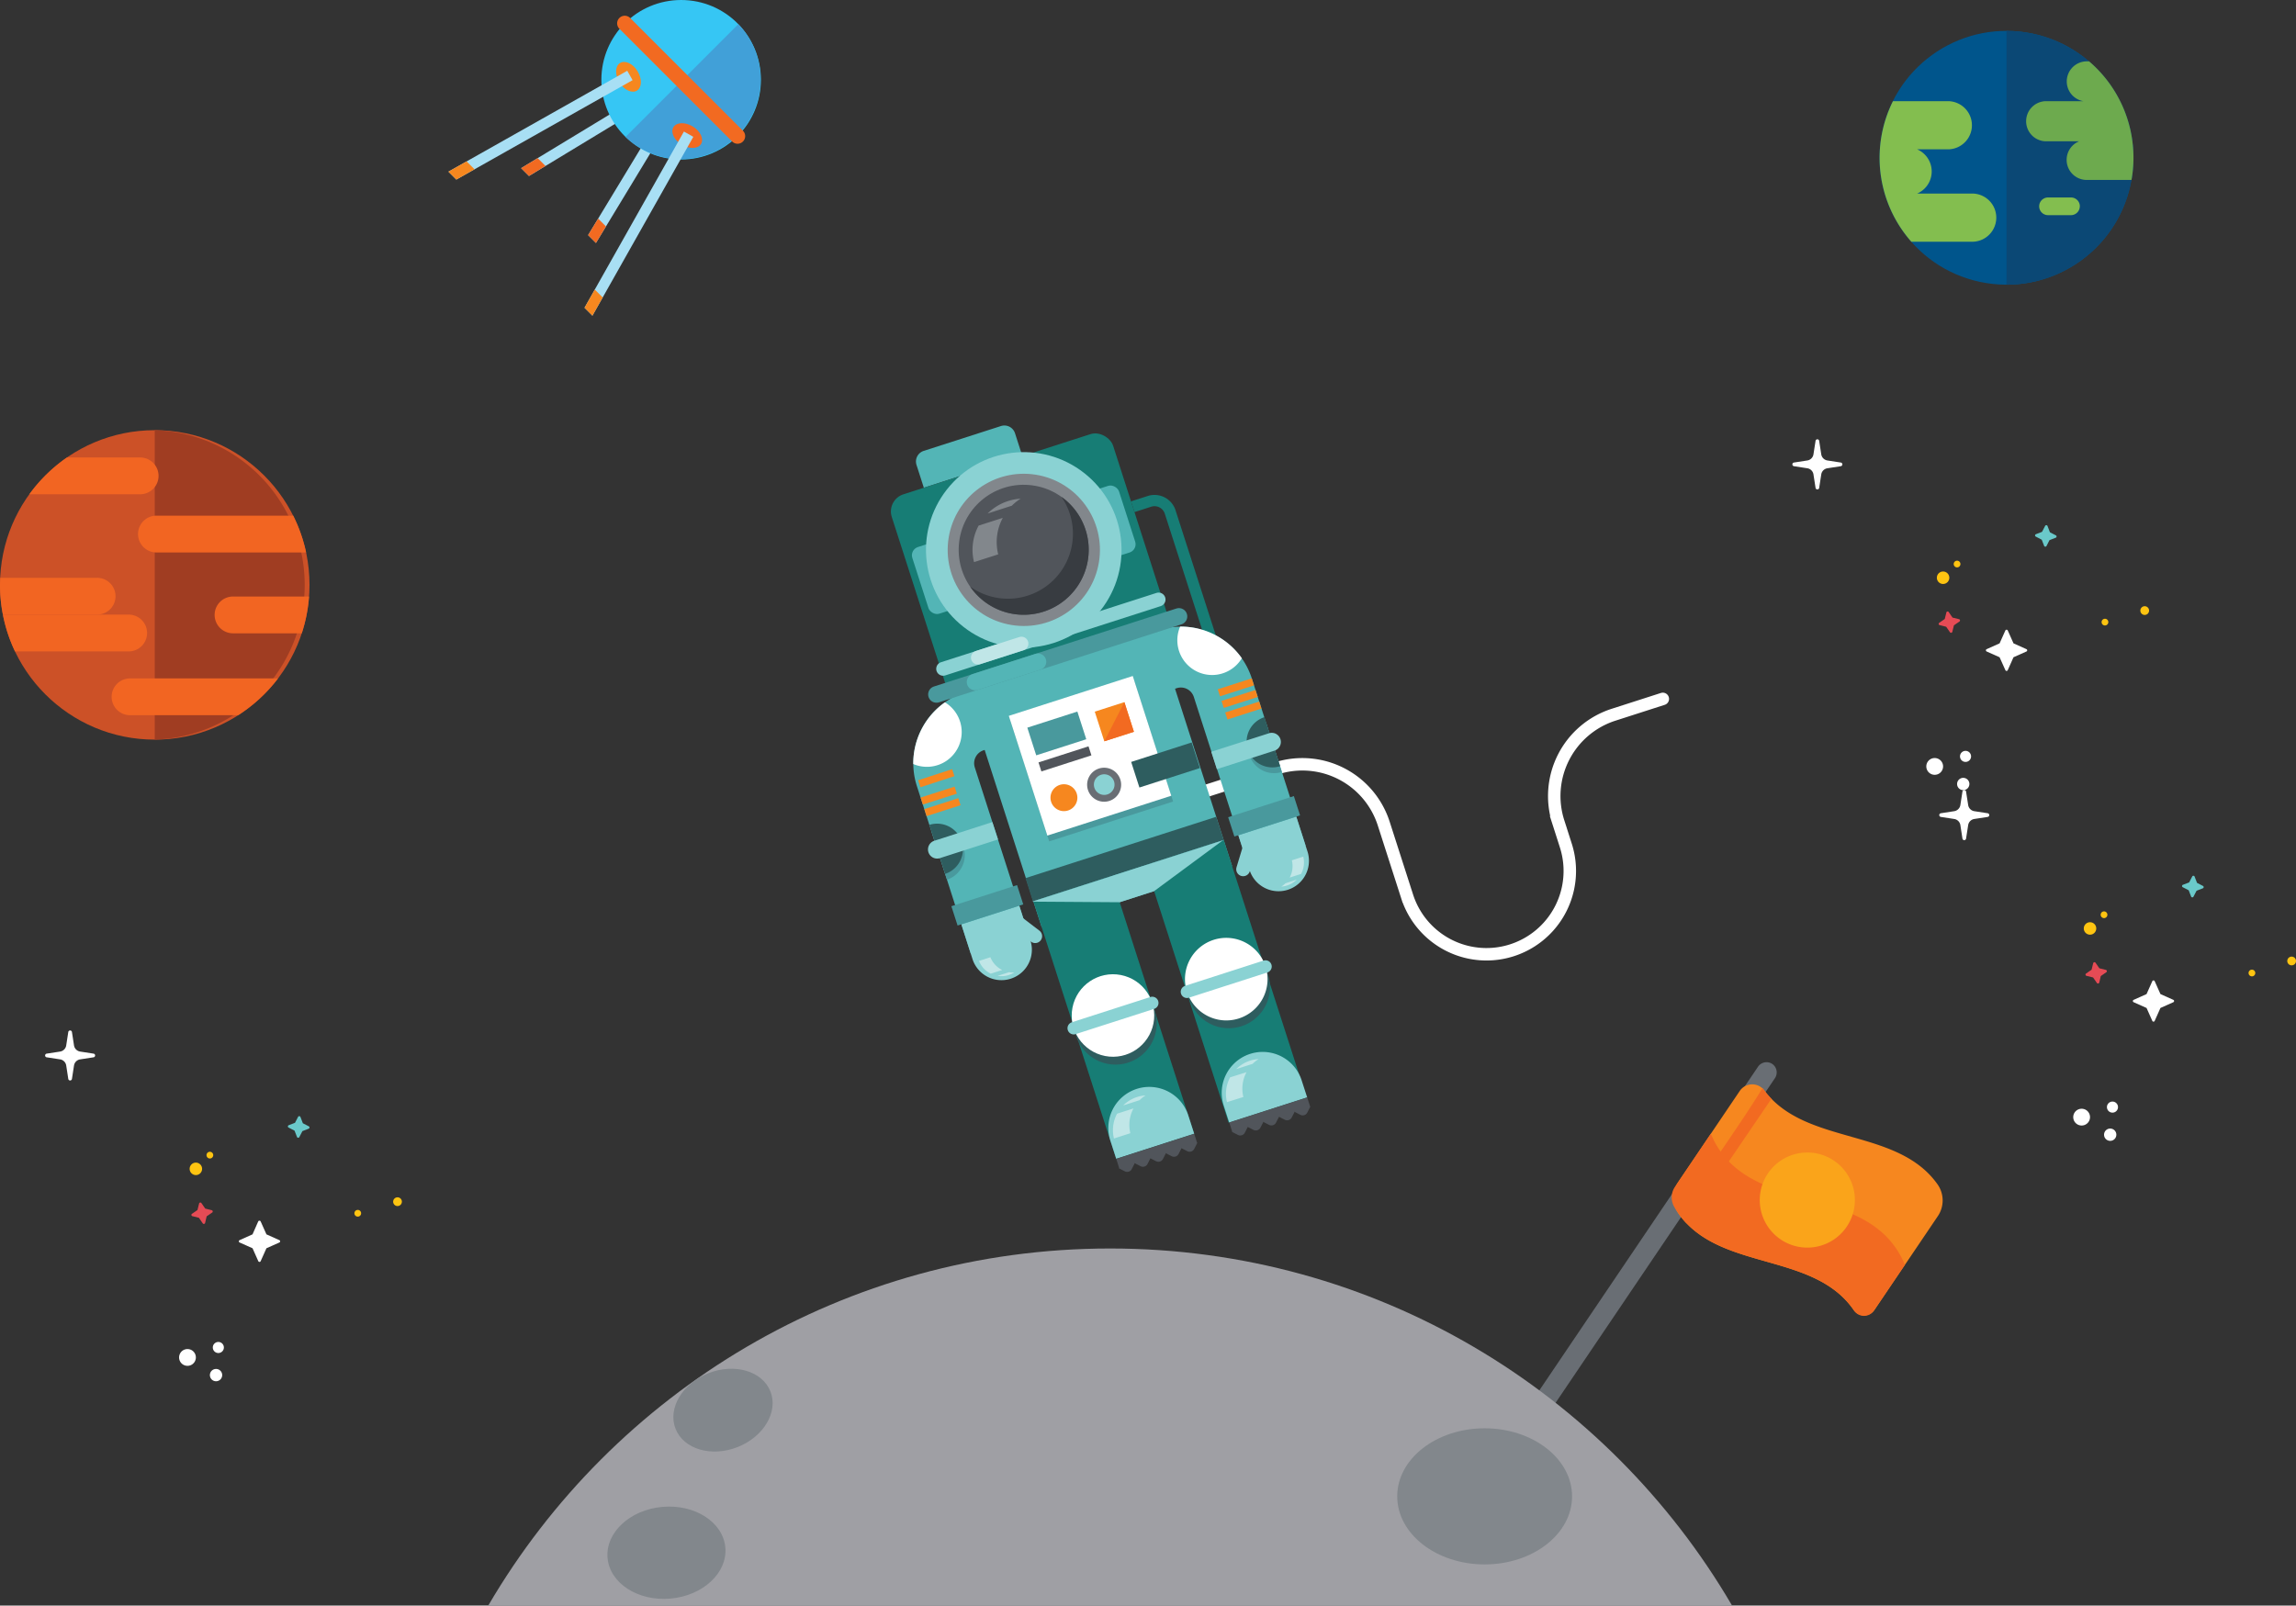 <svg xmlns="http://www.w3.org/2000/svg" viewBox="0 0 889.73 622.29"><rect x="0" y="0" width="889.73" height="622.29" fill="#333333" stroke="none"/><circle cx="827.02" cy="105.05" r="49.18" transform="translate(542.99 861.15) rotate(-80.9)" fill="#00558c"/><path d="M827,55.87v98.36a49.18,49.18,0,1,0,0-98.36Z" transform="translate(-49.45 -43.88)" fill="#0b4875"/><path d="M876.2,105.05A49.07,49.07,0,0,0,859,67.66h-.88a7.77,7.77,0,0,0-7.77,7.78h0a7.76,7.76,0,0,0,6.43,7.65H842.38a7.78,7.78,0,0,0-7.78,7.78h0a7.78,7.78,0,0,0,7.78,7.78h12.74a7.76,7.76,0,0,0-4.82,7.19h0a7.77,7.77,0,0,0,7.77,7.78h17.37A49.31,49.31,0,0,0,876.2,105.05Z" transform="translate(-49.45 -43.88)" fill="#6daa4e"/><path d="M814,118.9H792.37a9.33,9.33,0,0,0,0-17.14h12.19a9.34,9.34,0,0,0,0-18.67H783a49.14,49.14,0,0,0,7.12,54.48H814a9.34,9.34,0,0,0,0-18.67Z" transform="translate(-49.45 -43.88)" fill="#83be4f"/><path d="M855.4,123.84a3.43,3.43,0,0,1-3.42,3.43h-8.9a3.43,3.43,0,0,1-3.42-3.43h0a3.42,3.42,0,0,1,3.42-3.42H852a3.42,3.42,0,0,1,3.42,3.42Z" transform="translate(-49.45 -43.88)" fill="#83be4f"/><path d="M504,354.55l40-12.85a33.11,33.11,0,0,1,41.66,21.38l9.08,28.25a32.29,32.29,0,1,0,61.48-19.77l-2.88-9a33.1,33.1,0,0,1,21.38-41.66l19.09-6.14" transform="translate(-49.45 -43.88)" fill="none" stroke="#fff" stroke-linecap="round" stroke-miterlimit="10" stroke-width="4.83"/><path d="M408.73,213.51h31.44a4.33,4.33,0,0,1,4.33,4.33v9.28a0,0,0,0,1,0,0H404.4a0,0,0,0,1,0,0v-9.28a4.33,4.33,0,0,1,4.33-4.33Z" transform="translate(-96.52 96.65) rotate(-17.83)" fill="#53b5b6"/><path d="M488.41,240.28l6.49-2.09a6.37,6.37,0,0,1,8,4.11l15.89,49.39-17.29,5.55" transform="translate(-49.45 -43.88)" fill="none" stroke="#177d75" stroke-miterlimit="10" stroke-width="4.37"/><rect x="404.56" y="221.65" width="90.11" height="90.44" rx="6.98" transform="translate(-109.56 106.59) rotate(-17.83)" fill="#177d75"/><path d="M532.93,378.85l22.46-7.22-20.86-64.85a28.89,28.89,0,0,0-36.3-18.64l-28,9,7.22,22.46,28-9a5.27,5.27,0,0,1,6.62,3.4Z" transform="translate(-49.45 -43.88)" fill="#53b5b6"/><path d="M533.67,336.65a10,10,0,0,0,12.53,6.43l-6.09-19A10,10,0,0,0,533.67,336.65Z" transform="translate(-49.45 -43.88)" fill="#49999d"/><path d="M533,334.4a10,10,0,0,0,12.53,6.44l-6.1-19A10,10,0,0,0,533,334.4Z" transform="translate(-49.45 -43.88)" fill="#2e5d5f"/><path d="M521,342l22.35-7.19a3.53,3.53,0,1,0-2.16-6.73l-22.36,7.18Z" transform="translate(-49.45 -43.88)" fill="#8ad2d3"/><path d="M530.68,299a13.47,13.47,0,0,1-23.91-12.27A29,29,0,0,1,530.68,299Z" transform="translate(-49.45 -43.88)" fill="#fff"/><rect x="521.46" y="308.83" width="13.84" height="2.86" transform="translate(1076.92 399.97) rotate(162.17)" fill="#f6871f"/><rect x="522.9" y="313.32" width="13.84" height="2.86" transform="translate(1081.12 408.3) rotate(162.17)" fill="#f6871f"/><rect x="524.35" y="317.81" width="13.84" height="2.86" transform="translate(1085.31 416.62) rotate(162.17)" fill="#f6871f"/><rect x="404.09" y="243.41" width="84.14" height="27.13" rx="3.35" transform="translate(-106.7 105.06) rotate(-17.83)" fill="#53b5b6"/><circle cx="446.16" cy="256.97" r="37.89" transform="translate(-80.86 405.5) rotate(-51.88)" fill="#8ad2d3"/><circle cx="446.16" cy="256.97" r="29.5" transform="translate(72.09 612.74) rotate(-80.85)" fill="#82878c"/><circle cx="446.16" cy="256.97" r="25.19" transform="translate(105.73 637.86) rotate(-85.53)" fill="#51555b"/><path d="M460.79,236.46a25.19,25.19,0,0,1-35.39,34.78,25.19,25.19,0,1,0,35.39-34.78Z" transform="translate(-49.45 -43.88)" fill="#383c41"/><path d="M441.54,239.88a19.59,19.59,0,0,1,3.41-2.72,19.9,19.9,0,0,0-12.78,5.74Z" transform="translate(-49.45 -43.88)" fill="#82878c"/><path d="M428.68,247.59a19.8,19.8,0,0,0-1.78,14.15l9.37-3a19.75,19.75,0,0,1,1.78-14.15Z" transform="translate(-49.45 -43.88)" fill="#82878c"/><line x1="365.48" y1="259.22" x2="448.97" y2="232.36" fill="none" stroke="#8ad2d3" stroke-linecap="round" stroke-miterlimit="10" stroke-width="5.37"/><rect x="436.07" y="294.59" width="77.49" height="99.21" transform="translate(-132.03 118.02) rotate(-17.83)" fill="#53b5b6"/><rect x="465.17" y="385.87" width="31.74" height="104.82" transform="translate(-160.53 124.45) rotate(-17.83)" fill="#177d75"/><rect x="508.73" y="371.86" width="31.74" height="104.82" transform="translate(-154.15 137.11) rotate(-17.83)" fill="#177d75"/><path d="M448.05,406.15l-22.46,7.22-20.85-64.85a28.88,28.88,0,0,1,18.63-36.3l28-9,7.22,22.46-28,9a5.28,5.28,0,0,0-3.4,6.62Z" transform="translate(-49.45 -43.88)" fill="#53b5b6"/><rect x="447.34" y="314.69" width="50.45" height="48.75" transform="translate(-130.57 117.09) rotate(-17.83)" fill="#49999d"/><rect x="446.62" y="312.45" width="50.45" height="48.75" transform="translate(-129.91 116.76) rotate(-17.83)" fill="#fff"/><path d="M510,476.42a15.87,15.87,0,1,0-30.21,9.72L482,493l30.21-9.71Z" transform="translate(-49.45 -43.88)" fill="#8ad2d3"/><rect x="481.8" y="488.08" width="31.74" height="3.81" transform="translate(-175.56 132.02) rotate(-17.83)" fill="#51555b"/><path d="M496.93,435.59a16,16,0,1,1-20.11-10.33A16,16,0,0,1,496.93,435.59Z" transform="translate(-49.45 -43.88)" fill="#2e5d5f"/><circle cx="480.75" cy="437.49" r="15.99" transform="translate(-89.96 781.94) rotate(-78.99)" fill="#fff"/><line x1="416.08" y1="398.51" x2="446.52" y2="388.72" fill="none" stroke="#8ad2d3" stroke-linecap="round" stroke-miterlimit="10" stroke-width="4.83"/><rect x="446.41" y="372.13" width="77.64" height="9.44" transform="translate(-141.53 122.78) rotate(-17.83)" fill="#2e5d5f"/><rect x="448.78" y="322.53" width="20.37" height="11.27" transform="translate(-127.88 112.4) rotate(-17.83)" fill="#49999d"/><rect x="451.95" y="336.19" width="20.36" height="3.67" transform="translate(-130.75 113.84) rotate(-17.83)" fill="#51555b"/><path d="M466.7,351.46a5.21,5.21,0,1,1-6.56-3.37A5.21,5.21,0,0,1,466.7,351.46Z" transform="translate(-49.45 -43.88)" fill="#f6871f"/><path d="M483.59,346a6.59,6.59,0,1,1-8.29-4.25A6.59,6.59,0,0,1,483.59,346Z" transform="translate(-49.45 -43.88)" fill="#696e74"/><path d="M481.17,346.8a4,4,0,1,1-5.09-2.62A4,4,0,0,1,481.17,346.8Z" transform="translate(-49.45 -43.88)" fill="#8ad2d3"/><rect x="475.24" y="317.58" width="12.06" height="12.06" transform="translate(-125.42 119.01) rotate(-17.83)" fill="#f6871f"/><polygon points="439.4 283.63 427.92 287.32 435.71 272.15 439.4 283.63" fill="#f26a21"/><rect x="488.79" y="335.18" width="24.63" height="10.42" transform="translate(-129.6 125.89) rotate(-17.83)" fill="#2e5d5f"/><path d="M448.85,408.71a11.79,11.79,0,0,1-22.44,7.21L422,402.15l22.44-7.22Z" transform="translate(-49.45 -43.88)" fill="#8ad2d3"/><line x1="392.28" y1="356.04" x2="401.15" y2="362.83" fill="none" stroke="#8ad2d3" stroke-linecap="round" stroke-miterlimit="10" stroke-width="5.37"/><polygon points="473.91 325.67 399.94 349.46 433.88 349.69 447.22 345.4 473.91 325.67" fill="#8ad2d3"/><path d="M422.85,372.29a10,10,0,0,1-6.44,12.53l-6.1-19A10,10,0,0,1,422.85,372.29Z" transform="translate(-49.45 -43.88)" fill="#49999d"/><path d="M422.12,370.05a10,10,0,0,1-6.43,12.53l-6.1-19A10,10,0,0,1,422.12,370.05Z" transform="translate(-49.45 -43.88)" fill="#2e5d5f"/><path d="M436.2,369.24l-22.35,7.18a3.54,3.54,0,1,1-2.17-6.73L434,362.5Z" transform="translate(-49.45 -43.88)" fill="#8ad2d3"/><path d="M483.92,493.44h4.49a0,0,0,0,1,0,0V496a2,2,0,0,1-2,2h-2.53a0,0,0,0,1,0,0v-4.49A0,0,0,0,1,483.92,493.44Z" transform="translate(230.54 -211.18) rotate(27.17)" fill="#51555b"/><path d="M490,491.49h4.49a0,0,0,0,1,0,0V494a2,2,0,0,1-2,2H490a0,0,0,0,1,0,0v-4.49A0,0,0,0,1,490,491.49Z" transform="translate(230.33 -214.16) rotate(27.17)" fill="#51555b"/><path d="M496,489.55h4.49a0,0,0,0,1,0,0v2.53a2,2,0,0,1-2,2H496a0,0,0,0,1,0,0v-4.49A0,0,0,0,1,496,489.55Z" transform="translate(230.1 -217.13) rotate(27.17)" fill="#51555b"/><path d="M502.06,487.61h4.49a0,0,0,0,1,0,0v2.53a2,2,0,0,1-2,2h-2.53a0,0,0,0,1,0,0v-4.49A0,0,0,0,1,502.06,487.61Z" transform="translate(229.88 -220.11) rotate(27.17)" fill="#51555b"/><path d="M508.1,485.66h4.49a0,0,0,0,1,0,0v2.53a2,2,0,0,1-2,2H508.1a0,0,0,0,1,0,0v-4.49A0,0,0,0,1,508.1,485.66Z" transform="translate(229.66 -223.08) rotate(27.17)" fill="#51555b"/><path d="M491.07,470.28a13.34,13.34,0,0,1,2.31-1.84,13.24,13.24,0,0,0-3.3.62,13.52,13.52,0,0,0-5.38,3.27Z" transform="translate(-49.45 -43.88)" fill="#c0e6e7"/><path d="M482.33,475.52a13.49,13.49,0,0,0-1.21,9.62l6.36-2.05a13.41,13.41,0,0,1,1.22-9.61Z" transform="translate(-49.45 -43.88)" fill="#c0e6e7"/><path d="M440.46,420.68a8.82,8.82,0,0,0,2.06.1,9.43,9.43,0,0,1-2.13,1,9.31,9.31,0,0,1-4.36.33Z" transform="translate(-49.45 -43.88)" fill="#c0e6e7"/><path d="M433.39,421.26a9.34,9.34,0,0,1-4.57-4.94l4.42-1.43a9.36,9.36,0,0,0,4.58,4.94Z" transform="translate(-49.45 -43.88)" fill="#c0e6e7"/><rect x="418.67" y="390.85" width="26.74" height="7.86" transform="translate(-149.57 107.35) rotate(-17.83)" fill="#49999d"/><path d="M403.35,340a13.47,13.47,0,0,0,12.27-23.91A29,29,0,0,0,403.35,340Z" transform="translate(-49.45 -43.88)" fill="#fff"/><rect x="404.84" y="346.33" width="13.84" height="2.86" transform="matrix(0.95, -0.31, 0.31, 0.95, -136.15, 98.89)" fill="#f6871f"/><rect x="406.29" y="350.82" width="13.84" height="2.86" transform="translate(-137.45 99.55) rotate(-17.83)" fill="#f6871f"/><rect x="407.73" y="355.31" width="13.84" height="2.86" transform="translate(-138.76 100.2) rotate(-17.83)" fill="#f6871f"/><path d="M553.77,462.33a15.87,15.87,0,0,0-30.21,9.72l2.22,6.89L556,469.22Z" transform="translate(-49.45 -43.88)" fill="#8ad2d3"/><rect x="525.6" y="473.99" width="31.74" height="3.81" transform="translate(-169.15 144.75) rotate(-17.83)" fill="#51555b"/><circle cx="525.59" cy="426.37" r="15.99" transform="translate(-143.97 653.6) rotate(-62.66)" fill="#2e5d5f"/><path d="M509.41,428.27a16,16,0,1,0,10.32-20.12A16,16,0,0,0,509.41,428.27Z" transform="translate(-49.45 -43.88)" fill="#fff"/><line x1="490.4" y1="374.6" x2="459.96" y2="384.4" fill="none" stroke="#8ad2d3" stroke-linecap="round" stroke-miterlimit="10" stroke-width="4.83"/><path d="M533.77,381.4a11.79,11.79,0,0,0,22.44-7.22l-4.43-13.78-22.44,7.22Z" transform="translate(-49.45 -43.88)" fill="#8ad2d3"/><line x1="484.98" y1="326.22" x2="481.74" y2="336.92" fill="none" stroke="#8ad2d3" stroke-linecap="round" stroke-miterlimit="10" stroke-width="5.37"/><path d="M527.72,479.35h4.49a0,0,0,0,1,0,0v2.53a2,2,0,0,1-2,2h-2.53a0,0,0,0,1,0,0v-4.49A0,0,0,0,1,527.72,479.35Z" transform="translate(228.95 -232.73) rotate(27.17)" fill="#51555b"/><path d="M533.77,477.41h4.49a0,0,0,0,1,0,0v2.53a2,2,0,0,1-2,2h-2.53a0,0,0,0,1,0,0v-4.49A0,0,0,0,1,533.77,477.41Z" transform="translate(228.72 -235.71) rotate(27.17)" fill="#51555b"/><path d="M539.81,475.46h4.49a0,0,0,0,1,0,0V478a2,2,0,0,1-2,2h-2.53a0,0,0,0,1,0,0v-4.49A0,0,0,0,1,539.81,475.46Z" transform="translate(228.5 -238.69) rotate(27.17)" fill="#51555b"/><path d="M545.86,473.52h4.49a0,0,0,0,1,0,0V476a2,2,0,0,1-2,2h-2.53a0,0,0,0,1,0,0v-4.49A0,0,0,0,1,545.86,473.52Z" transform="translate(228.29 -241.66) rotate(27.17)" fill="#51555b"/><path d="M551.9,471.58h4.49a0,0,0,0,1,0,0v2.53a2,2,0,0,1-2,2H551.9a0,0,0,0,1,0,0v-4.49A0,0,0,0,1,551.9,471.58Z" transform="translate(228.09 -244.65) rotate(27.17)" fill="#51555b"/><path d="M534.87,456.2a13,13,0,0,1,2.31-1.85,13.62,13.62,0,0,0-3.3.62,13.43,13.43,0,0,0-5.38,3.28Z" transform="translate(-49.45 -43.88)" fill="#c0e6e7"/><path d="M526.13,461.44a13.46,13.46,0,0,0-1.21,9.61l6.36-2a13.43,13.43,0,0,1,1.22-9.62Z" transform="translate(-49.45 -43.88)" fill="#c0e6e7"/><path d="M547.57,386.23a9.59,9.59,0,0,1-1.61,1.29,9.48,9.48,0,0,0,6-2.71Z" transform="translate(-49.45 -43.88)" fill="#c0e6e7"/><path d="M553.65,382.59a9.39,9.39,0,0,0,.83-6.69l-4.42,1.42a9.39,9.39,0,0,1-.84,6.69Z" transform="translate(-49.45 -43.88)" fill="#c0e6e7"/><rect x="525.94" y="356.35" width="26.74" height="7.86" transform="translate(-133.86 138.54) rotate(-17.83)" fill="#49999d"/><line x1="362.89" y1="269.14" x2="456.86" y2="238.91" fill="none" stroke="#49999d" stroke-linecap="round" stroke-miterlimit="10" stroke-width="6.44"/><line x1="377.86" y1="264.32" x2="402.22" y2="256.49" fill="none" stroke="#53b5b6" stroke-linecap="round" stroke-miterlimit="10" stroke-width="6.44"/><line x1="378.95" y1="254.88" x2="395.83" y2="249.46" fill="none" stroke="#c0e6e7" stroke-linecap="round" stroke-miterlimit="10" stroke-width="5.37"/><circle cx="59.97" cy="226.7" r="59.97" fill="#cc5127"/><path d="M109.42,210.6V330.54a60,60,0,0,0,0-119.94Z" transform="translate(-49.45 -43.88)" fill="#a03d22"/><path d="M168.07,258a59.58,59.58,0,0,0-5-14.26h-53a7.13,7.13,0,0,0-7.13,7.13h0A7.13,7.13,0,0,0,110.1,258Z" transform="translate(-49.45 -43.88)" fill="#f26522"/><path d="M87.09,267.83H49.52c0,.91-.07,1.82-.07,2.74a59.92,59.92,0,0,0,1.12,11.52H87.09A7.13,7.13,0,0,0,94.22,275h0A7.13,7.13,0,0,0,87.09,267.83Z" transform="translate(-49.45 -43.88)" fill="#f26522"/><path d="M99.32,282.09H50.57a59.64,59.64,0,0,0,4.69,14.26H99.32a7.13,7.13,0,0,0,0-14.26Z" transform="translate(-49.45 -43.88)" fill="#f26522"/><path d="M99.84,306.82a7.13,7.13,0,0,0,0,14.26h41.9a60.49,60.49,0,0,0,15.45-14.26Z" transform="translate(-49.45 -43.88)" fill="#f26522"/><path d="M169.2,275.08H139.75a7.13,7.13,0,0,0-7.13,7.13h0a7.13,7.13,0,0,0,7.13,7.13h26.63A59.6,59.6,0,0,0,169.2,275.08Z" transform="translate(-49.45 -43.88)" fill="#f26522"/><path d="M103.76,221.19H75.4a60.35,60.35,0,0,0-14.57,14.26h42.93a7.13,7.13,0,0,0,0-14.26Z" transform="translate(-49.45 -43.88)" fill="#f26522"/><polygon points="230.94 94.17 256.59 51.84 253.02 49.68 227.9 91.13 230.94 94.17" fill="#a8dff4"/><polygon points="204.98 68.21 246.43 43.09 244.26 39.51 201.94 65.17 204.98 68.21" fill="#a8dff4"/><polygon points="231.78 84.72 227.9 91.13 230.94 94.17 234.82 87.76 231.78 84.72" fill="#f26a21"/><polygon points="208.35 61.28 201.94 65.17 204.98 68.21 211.39 64.33 208.35 61.28" fill="#f26a21"/><circle cx="263.95" cy="30.91" r="30.91" fill="#36c6f4"/><path d="M335.56,53.25,291.87,96.94a30.9,30.9,0,0,0,43.69-43.69Z" transform="translate(-49.45 -43.88)" fill="#41a0d8"/><path d="M296.27,79c-1.95,1.18-5-.25-6.79-3.2s-1.69-6.32.26-7.5,5,.24,6.79,3.2S298.21,77.84,296.27,79Z" transform="translate(-49.45 -43.88)" fill="#f6871f"/><polygon points="176.83 69.6 245.13 31.07 243.07 27.43 173.76 66.53 176.83 69.6" fill="#a8dff4"/><path d="M310.41,93.17c-1.19,1.94.24,5,3.2,6.78s6.31,1.69,7.5-.26-.25-5-3.2-6.79S311.59,91.22,310.41,93.17Z" transform="translate(-49.45 -43.88)" fill="#f26a21"/><polygon points="229.57 122.35 268.67 53.03 265.03 50.98 226.51 119.28 229.57 122.35" fill="#a8dff4"/><polygon points="180.81 62.55 173.76 66.53 176.83 69.6 183.88 65.62 180.81 62.55" fill="#f6871f"/><polygon points="230.49 112.22 226.51 119.28 229.57 122.35 233.55 115.29 230.49 112.22" fill="#f6871f"/><line x1="242.1" y1="9.05" x2="285.81" y2="52.76" fill="none" stroke="#f26a21" stroke-linecap="round" stroke-miterlimit="10" stroke-width="5.91"/><path d="M826.56,288.23a.5.5,0,0,1,.46-.29.52.52,0,0,1,.46.29l2.23,5,5,2.24a.5.5,0,0,1,0,.92l-5,2.23-2.23,5a.53.53,0,0,1-.46.3.51.51,0,0,1-.46-.3l-2.24-5-5-2.23a.5.5,0,0,1,0-.92l5-2.24Z" transform="translate(-49.45 -43.88)" fill="#fff"/><path d="M753,214.77a.71.71,0,0,1,1.41,0l.8,5.2a2.87,2.87,0,0,0,2.39,2.38l5.19.8a.72.72,0,0,1,0,1.42l-5.19.8a2.85,2.85,0,0,0-2.39,2.38l-.8,5.2a.71.71,0,0,1-1.41,0l-.81-5.2a2.84,2.84,0,0,0-2.38-2.38l-5.19-.8a.72.72,0,0,1,0-1.42l5.19-.8a2.85,2.85,0,0,0,2.38-2.38Z" transform="translate(-49.45 -43.88)" fill="#fff"/><path d="M806,288.77a.51.51,0,0,1-.9.17l-1.48-2.14-2.52-.63a.5.5,0,0,1-.17-.9l2.14-1.48.62-2.52a.5.5,0,0,1,.4-.38.54.54,0,0,1,.51.21l1.47,2.14,2.53.62a.51.51,0,0,1,.37.4.49.49,0,0,1-.21.51l-2.14,1.48Z" transform="translate(-49.45 -43.88)" fill="#e64b55"/><path d="M842.51,255.48a.51.51,0,0,1-.92,0l-.94-2.42-2.3-1.2a.51.51,0,0,1,0-.92l2.42-.93,1.2-2.31a.5.5,0,0,1,.48-.27.49.49,0,0,1,.44.32l.93,2.43,2.31,1.19a.5.5,0,0,1,.27.48.49.49,0,0,1-.32.44l-2.43.94Z" transform="translate(-49.45 -43.88)" fill="#6ac9ca"/><circle cx="752.97" cy="223.92" r="2.42" fill="#fec411"/><path d="M809.14,262.49a1.3,1.3,0,1,1-1.29-1.3A1.29,1.29,0,0,1,809.14,262.49Z" transform="translate(-49.45 -43.88)" fill="#fec411"/><path d="M866.45,285a1.3,1.3,0,1,1-1.29-1.3A1.29,1.29,0,0,1,866.45,285Z" transform="translate(-49.45 -43.88)" fill="#fec411"/><path d="M882.24,280.4a1.69,1.69,0,1,1-3.37,0,1.69,1.69,0,0,1,3.37,0Z" transform="translate(-49.45 -43.88)" fill="#fec411"/><path d="M802.42,340.93a3.25,3.25,0,1,1-3.25-3.25A3.25,3.25,0,0,1,802.42,340.93Z" transform="translate(-49.45 -43.88)" fill="#fff"/><circle cx="761.67" cy="293.16" r="2.15" fill="#fff"/><circle cx="760.78" cy="303.86" r="2.39" fill="#fff"/><path d="M883.5,424.16a.51.51,0,0,1,.92,0l2.23,5,5,2.24a.51.51,0,0,1,0,.92l-5,2.23-2.23,5a.5.5,0,0,1-.92,0l-2.23-5-5-2.23a.5.5,0,0,1,0-.92l5-2.24Z" transform="translate(-49.45 -43.88)" fill="#fff"/><path d="M809.92,350.7a.71.71,0,0,1,1.41,0l.81,5.2a2.85,2.85,0,0,0,2.38,2.38l5.19.8a.72.72,0,0,1,0,1.42l-5.19.8a2.84,2.84,0,0,0-2.38,2.38l-.81,5.2a.71.71,0,0,1-1.41,0l-.8-5.2a2.85,2.85,0,0,0-2.39-2.38l-5.19-.8a.72.72,0,0,1,0-1.42l5.19-.8a2.87,2.87,0,0,0,2.39-2.38Z" transform="translate(-49.45 -43.88)" fill="#fff"/><path d="M862.94,424.7a.51.51,0,0,1-.4.37.5.5,0,0,1-.51-.2l-1.48-2.14L858,422.1a.5.5,0,0,1-.38-.4.51.51,0,0,1,.21-.5l2.14-1.48.62-2.52a.51.51,0,0,1,.91-.17l1.48,2.14,2.52.62a.53.53,0,0,1,.38.4.52.52,0,0,1-.21.51l-2.14,1.48Z" transform="translate(-49.45 -43.88)" fill="#e64b55"/><path d="M899.45,391.41a.48.48,0,0,1-.47.27.5.5,0,0,1-.45-.32l-.93-2.42-2.31-1.2a.52.52,0,0,1-.27-.48.5.5,0,0,1,.32-.44l2.43-.93,1.2-2.31a.49.49,0,0,1,.47-.27.51.51,0,0,1,.45.32l.93,2.43,2.31,1.19a.52.52,0,0,1,.27.48.5.5,0,0,1-.32.44l-2.43.94Z" transform="translate(-49.45 -43.88)" fill="#6ac9ca"/><circle cx="809.91" cy="359.85" r="2.42" fill="#fec411"/><path d="M866.09,398.42a1.3,1.3,0,1,1-1.3-1.3A1.3,1.3,0,0,1,866.09,398.42Z" transform="translate(-49.45 -43.88)" fill="#fec411"/><path d="M923.4,421a1.3,1.3,0,1,1-1.3-1.3A1.3,1.3,0,0,1,923.4,421Z" transform="translate(-49.45 -43.88)" fill="#fec411"/><path d="M939.18,416.33a1.69,1.69,0,1,1-1.68-1.68A1.69,1.69,0,0,1,939.18,416.33Z" transform="translate(-49.45 -43.88)" fill="#fec411"/><path d="M859.36,476.86a3.25,3.25,0,1,1-3.25-3.25A3.24,3.24,0,0,1,859.36,476.86Z" transform="translate(-49.45 -43.88)" fill="#fff"/><circle cx="818.61" cy="429.09" r="2.15" fill="#fff"/><circle cx="817.73" cy="439.79" r="2.39" fill="#fff"/><path d="M149.49,517.33A.52.52,0,0,1,150,517a.5.5,0,0,1,.46.29l2.24,5,5,2.24a.5.5,0,0,1,0,.92l-5,2.23-2.24,5a.51.51,0,0,1-.46.3.53.53,0,0,1-.46-.3l-2.23-5-5-2.23a.5.5,0,0,1,0-.92l5-2.24Z" transform="translate(-49.45 -43.88)" fill="#fff"/><path d="M75.91,443.87a.72.72,0,0,1,1.42,0l.8,5.19a2.86,2.86,0,0,0,2.39,2.39l5.19.8a.72.72,0,0,1,0,1.42l-5.19.8a2.85,2.85,0,0,0-2.39,2.38l-.8,5.2a.72.72,0,0,1-1.42,0l-.8-5.2a2.84,2.84,0,0,0-2.38-2.38l-5.2-.8a.72.72,0,0,1,0-1.42l5.2-.8a2.85,2.85,0,0,0,2.38-2.39Z" transform="translate(-49.45 -43.88)" fill="#fff"/><path d="M128.93,517.87a.49.49,0,0,1-.4.37A.5.5,0,0,1,128,518l-1.47-2.13-2.53-.63a.5.5,0,0,1-.16-.9l2.14-1.48.62-2.52a.5.5,0,0,1,.4-.38.51.51,0,0,1,.5.21l1.48,2.14,2.52.62a.52.52,0,0,1,.38.4.5.5,0,0,1-.21.51l-2.14,1.47Z" transform="translate(-49.45 -43.88)" fill="#e64b55"/><path d="M165.45,484.58a.49.49,0,0,1-.48.27.49.49,0,0,1-.44-.32l-.94-2.42-2.3-1.2a.51.51,0,0,1-.28-.48.5.5,0,0,1,.33-.44l2.42-.93,1.2-2.31a.5.5,0,0,1,.48-.27.49.49,0,0,1,.44.32l.93,2.43,2.31,1.19a.51.51,0,0,1-.05.92l-2.43.94Z" transform="translate(-49.45 -43.88)" fill="#6ac9ca"/><circle cx="75.9" cy="453.02" r="2.42" fill="#fec411"/><path d="M132.08,491.59a1.3,1.3,0,1,1-1.3-1.3A1.3,1.3,0,0,1,132.08,491.59Z" transform="translate(-49.45 -43.88)" fill="#fec411"/><path d="M189.39,514.12a1.3,1.3,0,1,1-1.3-1.3A1.3,1.3,0,0,1,189.39,514.12Z" transform="translate(-49.45 -43.88)" fill="#fec411"/><path d="M205.18,509.5a1.69,1.69,0,1,1-3.37,0,1.69,1.69,0,0,1,3.37,0Z" transform="translate(-49.45 -43.88)" fill="#fec411"/><path d="M125.35,570a3.25,3.25,0,1,1-3.24-3.25A3.24,3.24,0,0,1,125.35,570Z" transform="translate(-49.45 -43.88)" fill="#fff"/><circle cx="84.61" cy="522.26" r="2.15" fill="#fff"/><circle cx="83.72" cy="532.96" r="2.39" fill="#fff"/><path d="M648.4,593.3l-6.56-4.43L730.72,457.3a4,4,0,0,1,5.49-1.07h0a4,4,0,0,1,1.07,5.5Z" transform="translate(-49.45 -43.88)" fill="#696e74"/><path d="M767.72,551.54c-15.79-22.69-52.23-14.81-68-37.55a10.55,10.55,0,0,1,0-11.9l23.9-35.37a5.83,5.83,0,0,1,9.51-.22C749.2,488,784.72,480.76,800.34,503a10.86,10.86,0,0,1,0,12.3l-24.51,36.28A4.92,4.92,0,0,1,767.72,551.54Z" transform="translate(-49.45 -43.88)" fill="#f6871f"/><path d="M732.67,465.87l-.21-.26c-10.29,16.68-22.05,32.3-32.28,49a34.5,34.5,0,0,0,2.87,3.43l32.86-48.3A33.41,33.41,0,0,1,732.67,465.87Z" transform="translate(-49.45 -43.88)" fill="#f26a21"/><path d="M767.94,551.86c-16.21-23.87-54.9-14.44-69.75-40.3a7.3,7.3,0,0,1,.34-7.71l13.88-20.55c14,33.4,61.27,17.4,75.21,50.8l-12,17.75A4.64,4.64,0,0,1,767.94,551.86Z" transform="translate(-49.45 -43.88)" fill="#f26a21"/><path d="M765.1,519.29a18.43,18.43,0,1,1-5-25.58A18.42,18.42,0,0,1,765.1,519.29Z" transform="translate(-49.45 -43.88)" fill="#faa41a"/><path d="M720.65,666.17c-48.39-82.78-138.19-138.4-241-138.4s-192.6,55.62-241,138.4Z" transform="translate(-49.45 -43.88)" fill="#9f9fa4"/><ellipse cx="575.32" cy="579.96" rx="33.88" ry="26.38" fill="#82878c"/><ellipse cx="329.63" cy="590.41" rx="19.76" ry="15.39" transform="translate(-242.61 117.66) rotate(-21.46)" fill="#82878c"/><path d="M330.53,643.65c.87,9.81-8.63,18.68-21.23,19.81s-23.53-5.91-24.41-15.72,8.62-18.69,21.23-19.82S329.65,633.84,330.53,643.65Z" transform="translate(-49.45 -43.88)" fill="#82878c"/></svg>